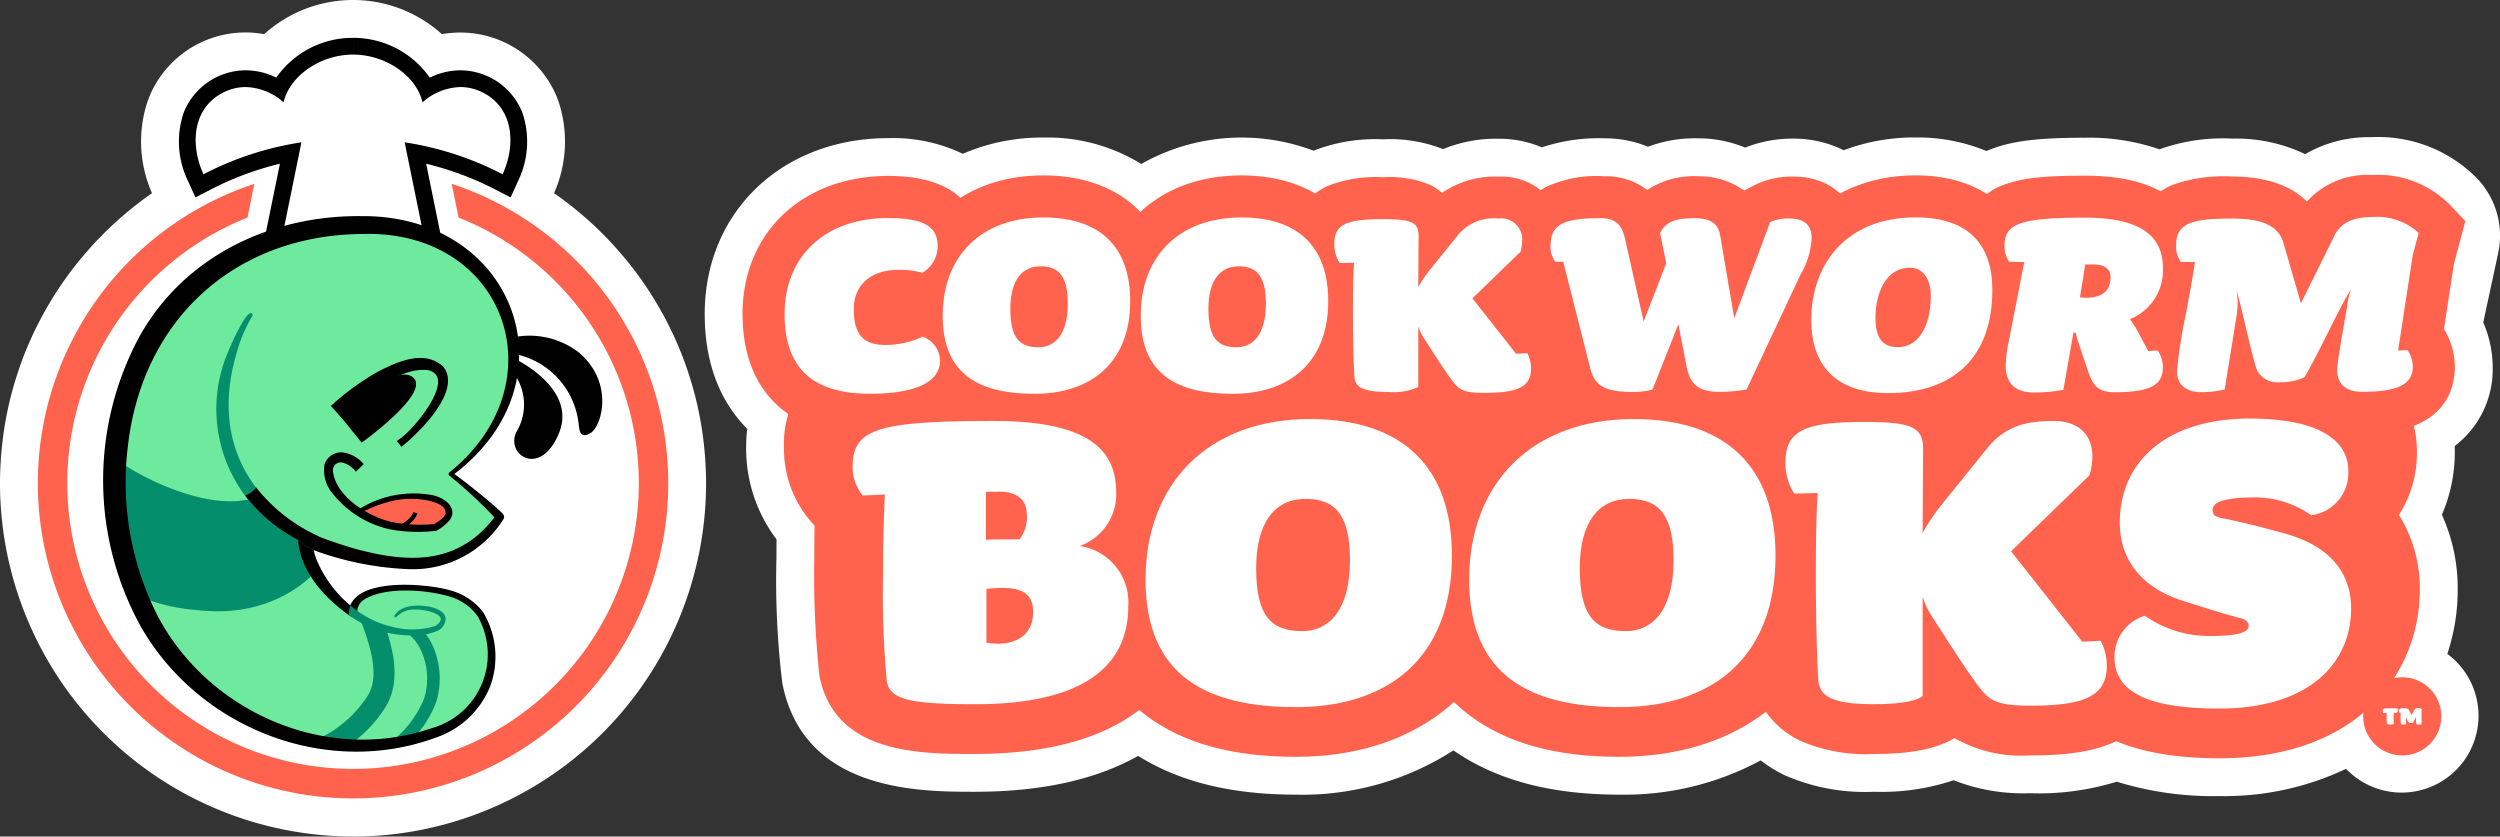 <svg id="logo" xmlns="http://www.w3.org/2000/svg" width="221.144" height="73.996" viewBox="0 0 221.144 73.996">
  <rect x="0" y="0" width="221.144" height="73.996" fill="#333333" stroke="none"/>
  <g id="Group_143" data-name="Group 143">
    <g id="Group_133" data-name="Group 133">
      <path id="Path_367" data-name="Path 367" d="M31.23,73.995A31.265,31.265,0,0,1,0,42.766V42.7c0-.442.013-.915.038-1.447l.018-.3q.035-.612.093-1.22l.031-.307q.07-.655.162-1.279l.028-.194c.154-1,.359-1.995.608-2.967L1,34.9c.11-.424.237-.872.374-1.318l.066-.211c.132-.418.273-.836.42-1.239l.051-.144c.342-.929.729-1.844,1.152-2.724l.062-.125q.281-.577.582-1.136l.144-.265q.281-.511.582-1.012l.133-.223c.5-.821,1.041-1.618,1.605-2.375l.131-.172q.36-.476.734-.934c.073-.089.146-.177.219-.263.237-.283.486-.571.741-.855l.178-.2c.65-.711,1.338-1.4,2.045-2.042l.042-.038c.332-.3.685-.607,1.049-.909l.112-.092c.336-.276.676-.544,1.011-.8l.115-.087q.444-.333.9-.649a11.253,11.253,0,0,1-.322-8.327A9.2,9.2,0,0,1,23.369,3.022a11.734,11.734,0,0,1,15.722,0A9.254,9.254,0,0,1,49.331,8.759a11.256,11.256,0,0,1-.321,8.329q.331.231.659.471l.012.007.241.181c.365.274.739.568,1.112.874l.094.078c.391.324.732.62,1.062.919l.048.043c.707.644,1.4,1.331,2.044,2.042l.174.194c.259.288.509.576.753.869l.209.252c.252.309.5.619.734.934l.134.176c.56.752,1.1,1.548,1.6,2.365l.139.233q.3.5.582,1.013l.145.266c.2.37.393.748.574,1.121l.07.143c.42.873.806,1.787,1.146,2.711l.054.151c.146.4.287.821.42,1.242l.063.2c.144.47.267.9.379,1.336l.023.084c.247.965.452,1.965.607,2.965l.03.208c.059.392.113.819.159,1.25l.032.308c.039.416.07.822.093,1.229l.018.3c.026.542.038,1.028.038,1.49V42.8A31.265,31.265,0,0,1,31.23,74Z" fill="#fff"/>
      <path id="Path_368" data-name="Path 368" d="M155.041,137.372c0-.09-.011-.178-.017-.268q-.031-.547-.083-1.088-.014-.142-.029-.284-.061-.571-.144-1.135c-.008-.056-.016-.112-.024-.168q-.208-1.348-.543-2.651c-.006-.023-.012-.045-.018-.068q-.155-.6-.337-1.186l-.058-.186q-.176-.559-.375-1.107l-.048-.135q-.457-1.241-1.026-2.425c-.019-.04-.04-.08-.059-.12q-.247-.508-.514-1c-.042-.079-.086-.158-.129-.237q-.252-.457-.52-.9c-.041-.069-.082-.139-.124-.207q-.667-1.09-1.429-2.114c-.039-.053-.08-.1-.12-.156q-.319-.423-.654-.832l-.188-.227q-.328-.392-.669-.772c-.053-.059-.106-.119-.159-.178q-.871-.954-1.828-1.825l-.032-.028q-.462-.419-.942-.816l-.1-.083q-.489-.4-.995-.782l0,0a27.84,27.84,0,0,0-7.951-4.159l.005.025c-.662-.218-1.334-.415-2.017-.583l-.248-1.22a27.271,27.271,0,0,1,6.083,2.263l1.388.712.646-1.42a7.972,7.972,0,0,0,.391-6.079,5.937,5.937,0,0,0-5.476-3.741,6.247,6.247,0,0,0-2.712.646,8.264,8.264,0,0,0-6.79-3.517V100.8h0V99.31a8.264,8.264,0,0,0-6.79,3.517,6.247,6.247,0,0,0-2.712-.646,5.937,5.937,0,0,0-5.476,3.741,7.973,7.973,0,0,0,.391,6.079l.646,1.42,1.388-.712a27.275,27.275,0,0,1,6.083-2.263l-.248,1.22c-.683.169-1.354.365-2.017.583l.005-.025a27.851,27.851,0,0,0-7.951,4.159l0,0q-.507.38-.995.782l-.1.083q-.48.4-.943.817l-.031.028q-.955.87-1.827,1.825c-.054.059-.106.119-.16.178q-.341.38-.669.772l-.188.227q-.335.41-.655.833l-.119.155q-.761,1.022-1.429,2.114c-.042.069-.082.138-.124.207q-.268.446-.52.9c-.043.079-.087.157-.129.237q-.267.5-.514,1c-.02.04-.04.079-.059.12q-.569,1.183-1.026,2.425c-.017.045-.032.09-.048.135q-.2.548-.375,1.107l-.058.186q-.181.588-.337,1.186c-.006.023-.012.045-.018.068q-.334,1.3-.543,2.651c-.009.056-.016.112-.024.168q-.083.564-.144,1.135-.015.142-.029.284-.052.541-.083,1.088c-.005.089-.012.178-.017.268-.021.44-.034.883-.034,1.328,0,0,0,.009,0,.014s0,.009,0,.014a27.882,27.882,0,1,0,55.764,0s0-.009,0-.014,0-.009,0-.014c0-.446-.013-.888-.034-1.328Z" transform="translate(-95.964 -95.963)" fill="#fff"/>
      <g id="Group_132" data-name="Group 132" transform="translate(3.347 3.347)">
        <circle id="Ellipse_24" data-name="Ellipse 24" cx="27.882" cy="27.882" r="27.882" transform="translate(0 11.536)" fill="#fff"/>
        <g id="Group_131" data-name="Group 131">
          <path id="Path_369" data-name="Path 369" d="M747.238,407.24a27.8,27.8,0,0,0-4.884.427l-1.374,6.751,12.473-.214-1.331-6.537A27.8,27.8,0,0,0,747.238,407.24Z" transform="translate(-719.356 -396.863)" fill="#fff"/>
          <path id="Path_370" data-name="Path 370" d="M538.739,146.7a4.281,4.281,0,0,0-1.721-.364,5.23,5.23,0,0,0-3.356,1.349c-.532-2.293-3.194-4.22-6.146-4.22s-5.613,1.927-6.146,4.22a5.231,5.231,0,0,0-3.356-1.349,4.28,4.28,0,0,0-1.721.364c-2.963,1.29-3.242,4.642-2.009,7.353a29.068,29.068,0,0,1,26.464,0C541.981,151.347,541.7,147.995,538.739,146.7Z" transform="translate(-499.634 -141.982)" fill="#fff"/>
          <g id="Group_129" data-name="Group 129" transform="translate(12.473)">
            <g id="Group_128" data-name="Group 128">
              <path id="Path_371" data-name="Path 371" d="M941.667,105.933a5.938,5.938,0,0,0-5.476-3.741,6.248,6.248,0,0,0-2.712.646,8.264,8.264,0,0,0-6.79-3.517v18.935l8.03-.138-1.56-7.661a27.273,27.273,0,0,1,6.083,2.263l1.388.712.646-1.42a7.973,7.973,0,0,0,.391-6.079Z" transform="translate(-911.281 -99.32)"/>
              <path id="Path_372" data-name="Path 372" d="M478.059,102.847a6.247,6.247,0,0,0-2.712-.646,5.937,5.937,0,0,0-5.476,3.741,7.973,7.973,0,0,0,.391,6.079l.646,1.42,1.388-.712a27.276,27.276,0,0,1,6.083-2.263l-1.56,7.661,8.029.138V99.33A8.264,8.264,0,0,0,478.059,102.847Z" transform="translate(-469.44 -99.33)"/>
            </g>
            <path id="Path_373" data-name="Path 373" d="M538.748,146.7a4.281,4.281,0,0,0-1.721-.364,5.23,5.23,0,0,0-3.356,1.349c-.532-2.293-3.194-4.22-6.145-4.22s-5.613,1.927-6.146,4.22a5.231,5.231,0,0,0-3.356-1.349,4.281,4.281,0,0,0-1.721.364c-2.963,1.29-3.242,4.642-2.009,7.353a27.78,27.78,0,0,1,8.665-2.829l-1.648,8.094,6.193.106h.043l6.193-.106-1.649-8.094a27.785,27.785,0,0,1,8.665,2.829C541.99,151.347,541.712,147.995,538.748,146.7Z" transform="translate(-512.116 -141.982)" fill="#fff"/>
          </g>
          <path id="Path_374" data-name="Path 374" d="M135.942,482.56l.608,2.985a25.278,25.278,0,1,1-18.675,0l.608-2.985a27.882,27.882,0,1,0,17.46,0Z" transform="translate(-99.33 -469.645)" fill="#ff634d"/>
          <path id="Path_375" data-name="Path 375" d="M322.971,590.71c7.442,0,13.175,4.7,13.175,11.779a13.229,13.229,0,0,1-5.564,10.248,41.387,41.387,0,0,1,4.346,3.8c-1.617,1.883-4.514,6.984-17.208,1.947,0,2,1.559,4.611,4.221,6.536,0-1.822,2.5-2.218,4.713-2.218,5.385,0,7.5,1.984,7.5,5.958,0,5.682-5.258,7.975-12.178,7.975-8.824,0-21.129-7.232-21.129-23.567,0-11.484,7.289-22.458,22.122-22.458Z" transform="translate(-294.059 -574.15)" fill="#6eea9e"/>
          <path id="Path_376" data-name="Path 376" d="M1348.231,941.606a4.686,4.686,0,0,1,.276,5.036c-1.2,2.027,1.992,4.311,3.681.258s-4-6.66-4-6.66Z" transform="translate(-1306.103 -911.901)"/>
          <path id="Path_377" data-name="Path 377" d="M1344.26,882.823a7.078,7.078,0,0,1,5.682,5.989c.092.461,0,1.628,1.044,1.044s2.18-4.545-1.082-7.222a7.181,7.181,0,0,0-5.823-1.251l.18,1.44Z" transform="translate(-1302.131 -854.87)"/>
          <g id="Group_130" data-name="Group 130" transform="translate(6.791 37.224)">
            <path id="Path_378" data-name="Path 378" d="M318.587,1213.882v0a6.077,6.077,0,0,1-.877-2.9l-2.3-1.693-2.067-2.019c-3.71,1.4-9.852-1.46-12.437-3.4-.04.6-.064,1.194-.064,1.794a26.43,26.43,0,0,0,1.954,10.31,17.07,17.07,0,0,0,5.58,1.311c6.8.737,10.213-3.4,10.213-3.4Z" transform="translate(-300.84 -1203.87)" fill="#058e6c"/>
            <path id="Path_379" data-name="Path 379" d="M828.226,1634.173c1.209-2.069.73-4.625-.082-7a13.745,13.745,0,0,1-1.642-.614l-.492.189c1.222,3.185,1.4,5.125.609,6.487a10.511,10.511,0,0,1-4.87,4.069,18.334,18.334,0,0,0,3.164.361A11.391,11.391,0,0,0,828.226,1634.173Z" transform="translate(-804.195 -1612.315)" fill="#058e6c"/>
            <path id="Path_380" data-name="Path 380" d="M1025.761,1661.6a7.087,7.087,0,0,0-.382-5.172,5.36,5.36,0,0,0-.759-1.146,7.243,7.243,0,0,1-1.74-.026,3.816,3.816,0,0,1,1.5,1.665,5.991,5.991,0,0,1,.332,4.305,9.207,9.207,0,0,1-3.1,4,18.882,18.882,0,0,0,2.046-.353,9.306,9.306,0,0,0,2.1-3.275Z" transform="translate(-997.32 -1640.048)" fill="#058e6c"/>
          </g>
          <path id="Path_381" data-name="Path 381" d="M945.92,1302.874s3.691-1.854,6.05-1.176c.746.215,3.107.924.577,2.646-.942.062-2.97.07-3.062.077s-3.521-1.278-3.521-1.278l-.043-.27Z" transform="translate(-917.389 -1261.033)" fill="#ff634d"/>
          <path id="Path_382" data-name="Path 382" d="M293.679,567.035c13.5.111,18.7,14.863,7.722,22.966l0-.3c.8.558,1.556,1.158,2.31,1.766.565.46,1.125.923,1.668,1.411.2.234.841.581.566.981a9.451,9.451,0,0,1-8.368,4.406,27.336,27.336,0,0,1-9.389-2.063l.89-.6a4.858,4.858,0,0,0,.309,1.737,10.578,10.578,0,0,0,3.48,4.5l-.59.3c.085-3.238,6.987-2.631,9.1-1.961a5.374,5.374,0,0,1,2.784,1.9,7.635,7.635,0,0,1,.616,6.558,7.906,7.906,0,0,1-4.824,4.537c-9.709,3.562-20.884-.845-26.022-9.731a26.768,26.768,0,0,1-.135-25.829c4.048-7.174,11.835-10.747,19.888-10.572h0Zm0,1.583c-11.388-.006-19.686,7.513-20.952,18.809a26.052,26.052,0,0,0,2.725,15.142c4.573,8.455,14.973,12.92,24.173,9.757a6.779,6.779,0,0,0,4.039-9.907,4.634,4.634,0,0,0-2.461-1.727c-2.046-.626-5.818-.914-7.647.315a1.277,1.277,0,0,0-.536,1.129.372.372,0,0,1-.59.3c-2.275-1.585-4.449-3.911-4.653-6.837a.641.641,0,0,1,.89-.6,36.224,36.224,0,0,0,4.39,1.522c4.839,1.284,9.122,1.268,12.3-3.107,0,0-.019.461-.019.461A39.847,39.847,0,0,0,301.18,590a.184.184,0,0,1,0-.3c9.684-7.786,5.081-21.32-7.5-21.087Z" transform="translate(-264.766 -551.266)"/>
          <path id="Path_383" data-name="Path 383" d="M916.033,1588.89a8.654,8.654,0,0,0,3.832,1.93,6.868,6.868,0,0,0,3.7-.111c1.493-1-1.021-1.482-1.791-1.448a2.114,2.114,0,0,0-1.647.651.113.113,0,0,1-.186-.126,1.721,1.721,0,0,1,.814-.652c.846-.435,3.561-.272,3.707.9a1.2,1.2,0,0,1-.674,1.089,4.8,4.8,0,0,1-2.02.407,9.06,9.06,0,0,1-3.962-.7,8.612,8.612,0,0,1-1.894-1.071,2.5,2.5,0,0,1,.123-.872Z" transform="translate(-888.391 -1538.691)" fill="#058e6c"/>
          <path id="Path_384" data-name="Path 384" d="M874.581,946.73c1.158-.727,5.189-5.539,2.445-6.082-2.637-.271-5.743,2.512-7.559,4.253l-.987-1.08a22.6,22.6,0,0,1,4.223-3.065c1.664-.851,4.084-1.951,5.723-.4,1.675,2.126-2.137,5.822-3.7,7.088l-.407-.522.258-.191h0Z" transform="translate(-842.559 -911.26)"/>
          <path id="Path_385" data-name="Path 385" d="M575,841.9a14.543,14.543,0,0,1-4.638-3.9,12.811,12.811,0,0,1-1.478-12.783c.186-.476,1.6-3.714,2.079-3.336a.188.188,0,0,1,.018.264,12.8,12.8,0,0,0-1.39,3.317c-2.25,7.675,1.25,13.308,7.3,16.157a1.445,1.445,0,0,0-.471,1.176A6.1,6.1,0,0,1,575,841.9Z" transform="translate(-552.027 -797.502)" fill="#058e6c"/>
          <path id="Path_386" data-name="Path 386" d="M648.158,1284.287a14.542,14.542,0,0,1-4.638-3.9,2.163,2.163,0,0,0,.969-.721,14.874,14.874,0,0,0,5.565,4.341,1.445,1.445,0,0,0-.471,1.177A6.114,6.114,0,0,1,648.158,1284.287Z" transform="translate(-625.181 -1239.892)"/>
          <path id="Path_387" data-name="Path 387" d="M888.07,986.747l2.066,2.544s5.812-4.155,4.66-5.644c-.452-.584-1.351-.344-1.7-.215A18.074,18.074,0,0,0,888.07,986.747Z" transform="translate(-861.489 -953.483)"/>
          <path id="Path_388" data-name="Path 388" d="M852.6,1192.573a9.112,9.112,0,0,1,6.6-1.322c.981.183,2.321,1.056,1.558,2.2a4.358,4.358,0,0,1-1.179.954,13.789,13.789,0,0,1-4.056-.114,8.942,8.942,0,0,1-5.1-3.14,3.188,3.188,0,0,1-.748-2.618,1.554,1.554,0,0,1,1.523-1.064,2.886,2.886,0,0,1,1.942,1.041l-.7.674a2.039,2.039,0,0,0-1.26-.826.7.7,0,0,0-.762.771c.259,2.281,3.169,4.042,5.244,4.51a13.006,13.006,0,0,0,3.783.162l-.147.053c.409-.28.9-.492,1.078-.948.085-.69-.731-.952-1.313-1.123a7.479,7.479,0,0,0-3.846.1,10.4,10.4,0,0,0-2.422.995l-.2-.314h0Z" transform="translate(-824.315 -1150.801)"/>
          <path id="Path_389" data-name="Path 389" d="M1047.363,1345.706l-.093-.36a2.2,2.2,0,0,0,1.294-1.136l.352.121a2.549,2.549,0,0,1-1.552,1.376Z" transform="translate(-1015.324 -1302.257)"/>
        </g>
      </g>
    </g>
    <g id="Group_142" data-name="Group 142" transform="translate(62.337 12.137)">
      <path id="Path_390" data-name="Path 390" d="M1983.732,418.415a29.033,29.033,0,0,1-9.077-1.275,23.3,23.3,0,0,1-7.681,1.019,16.815,16.815,0,0,1-6.747-1.147,20.074,20.074,0,0,1-7.037,1.019,17.753,17.753,0,0,1-7.871-1.445,11.724,11.724,0,0,1-2.16-1.33,25.386,25.386,0,0,1-12.47,3.03c-6.091,0-10.912-1.283-14.711-3.917a24.619,24.619,0,0,1-13.916,3.917c-5.7,0-10.29-1.124-13.97-3.429-3.737,2.107-8.582,3.174-14.445,3.174-4.922,0-15.163,0-17.035-9.623a75.175,75.175,0,0,1-.515-11.074q0-.829.007-1.632a13.284,13.284,0,0,1-2.687-8.152,14.356,14.356,0,0,1,.092-1.627c-1.974-1.981-3.759-5.155-3.759-10.155,0-9.013,6.827-15.555,16.232-15.555a14.294,14.294,0,0,1,6.6,1.383,17.632,17.632,0,0,1,7.122-1.435,15.775,15.775,0,0,1,8.662,2.337,18.014,18.014,0,0,1,15.245-1.173,14.909,14.909,0,0,1,6.137-1.008,12.759,12.759,0,0,1,5.315.865,12.365,12.365,0,0,1,4.918-.917,9.658,9.658,0,0,1,3.824.764,15.694,15.694,0,0,1,5.544-.8,9.96,9.96,0,0,1,3.839.742,11.9,11.9,0,0,1,4.442-.742,10.822,10.822,0,0,1,4.157.821,11.22,11.22,0,0,1,4.253-.794,9.809,9.809,0,0,1,4.459,1.028,17.634,17.634,0,0,1,6.356-1.132,15.932,15.932,0,0,1,6.273,1.2q.328-.142.67-.263c1.863-.657,4.112-.913,8.021-.913a19.09,19.09,0,0,1,6.614,1.023,16.62,16.62,0,0,1,6.448-.945,14.192,14.192,0,0,1,6.442,1.373,11.229,11.229,0,0,1,5.875-1.5,12.252,12.252,0,0,1,9.292,3.609l.057.06a7.332,7.332,0,0,1,1.849,6.59l-1.32,6.133a9.97,9.97,0,0,1,.834,3.9,8.535,8.535,0,0,1-3.36,7.029c.006.16.009.32.009.48a13.931,13.931,0,0,1-1.143,5.6,15.7,15.7,0,0,1,1.4,6.606,17.978,17.978,0,0,1-.918,5.7A6.8,6.8,0,1,1,1994.94,416a25.049,25.049,0,0,1-11.21,2.411Z" transform="translate(-1849.75 -360.13)" fill="#fff"/>
      <path id="Path_391" data-name="Path 391" d="M2100.552,476.4a6.5,6.5,0,0,0-.961-3.328l.887-5.777,1-3.768-1.432-1.509a8.932,8.932,0,0,0-6.864-2.565,7.112,7.112,0,0,0-5.72,2.347c-1.733-1.773-4.382-2.217-6.6-2.217a13.271,13.271,0,0,0-5.259.729,5.975,5.975,0,0,0-1.068.588,13.9,13.9,0,0,0-6.735-1.395c-3.5,0-5.433.2-6.907.723a6.408,6.408,0,0,0-1.725.912,11.615,11.615,0,0,0-6.331-1.66,13.876,13.876,0,0,0-6.676,1.611,5.864,5.864,0,0,0-4.138-1.507,7.457,7.457,0,0,0-3.407.745l-.933.494a6.882,6.882,0,0,0-4.07-1.265,7.494,7.494,0,0,0-4.509,1.211,6.015,6.015,0,0,0-3.772-1.211,10.594,10.594,0,0,0-5.164.938c-.152.081-.319.18-.493.3a6,6,0,0,0-3.711-1.2,8.156,8.156,0,0,0-5,1.43,4.915,4.915,0,0,0-1.094-.718,9.383,9.383,0,0,0-4.139-.66,11.678,11.678,0,0,0-4.893.772,5.587,5.587,0,0,0-1.1.68,14,14,0,0,0-15.468,1.627,11.466,11.466,0,0,0-8.579-3.236,13.492,13.492,0,0,0-7.336,1.986c-1.186-1.112-3.153-1.934-6.385-1.934-7.587,0-12.885,5.02-12.885,12.208,0,4.038,1.429,7.06,4.071,8.86a10.421,10.421,0,0,0-.4,2.922,9.8,9.8,0,0,0,2.528,6.741l.176.188c-.016.927-.023,1.877-.023,2.855a84.1,84.1,0,0,0,.453,10.435c1.345,6.915,8.81,6.915,13.75,6.915,7.063,0,11.614-1.638,14.536-3.887.214.179.426.35.636.506,3.279,2.447,7.611,3.637,13.243,3.637s10.537-1.744,13.967-4.849a14.5,14.5,0,0,0,1.417,1.213c3.279,2.447,7.611,3.637,13.243,3.637a20.859,20.859,0,0,0,12.932-3.984,8,8,0,0,0,3.135,2.609,14.667,14.667,0,0,0,6.433,1.121c3.22,0,5.436-.425,7.126-1.4a11.855,11.855,0,0,0,6.657,1.524c3.441,0,5.733-.378,7.64-1.258a23.564,23.564,0,0,0,9.118,1.514c5.639,0,9.84-1.591,12.737-4.03-.01.106-.016.212-.016.32a3.462,3.462,0,1,0,2.726-3.378,14.345,14.345,0,0,0,2.286-7.837,12.217,12.217,0,0,0-1.846-6.6,10.156,10.156,0,0,0,1.59-5.611,9.8,9.8,0,0,0-.269-2.274,5.316,5.316,0,0,0,3.619-5.236Z" transform="translate(-1945.742 -456.103)" fill="#fff"/>
      <g id="Group_141" data-name="Group 141" transform="translate(3.347 3.347)">
        <g id="Group_136" data-name="Group 136">
          <g id="Group_134" data-name="Group 134">
            <path id="Path_392" data-name="Path 392" d="M1960.351,484.9c-7.162,0-11.271-3.927-11.271-10.776,0-7.188,5.3-12.208,12.885-12.208,7.042,0,8.094,3.9,8.094,6.219a6.487,6.487,0,0,1-2.545,5.114,5.988,5.988,0,0,1,2.754,4.988c0,2.019-.966,6.662-9.917,6.662Z" transform="translate(-1949.08 -461.837)" fill="#ff634d"/>
            <path id="Path_393" data-name="Path 393" d="M2375.809,483.416c-3.446,0-6.1-.728-8.105-2.226-1.718-1.281-3.764-3.777-3.764-8.394,0-7.427,5.073-12.416,12.625-12.416,7.032,0,11.4,4.259,11.4,11.114,0,7.242-4.772,11.922-12.156,11.922Z" transform="translate(-2349.959 -460.349)" fill="#ff634d"/>
            <path id="Path_394" data-name="Path 394" d="M2895.739,483.416c-3.447,0-6.1-.728-8.105-2.226-1.717-1.281-3.764-3.777-3.764-8.394,0-7.427,5.073-12.416,12.625-12.416,7.032,0,11.4,4.259,11.4,11.114,0,7.242-4.771,11.922-12.156,11.922Z" transform="translate(-2852.367 -460.349)" fill="#ff634d"/>
            <path id="Path_395" data-name="Path 395" d="M3409.147,486.333a7.256,7.256,0,0,1-4.075-.933,8.617,8.617,0,0,1-4.362.855,8.97,8.97,0,0,1-3.937-.686,4.8,4.8,0,0,1-2.8-4.18c-.08-1.3-.136-3.672-.136-5.753,0-.561,0-1.073.006-1.543l-.621-1a6.742,6.742,0,0,1-1.025-3.7,5.37,5.37,0,0,1,3.123-5.083,11.713,11.713,0,0,1,4.893-.772,9.425,9.425,0,0,1,4.139.66,4.9,4.9,0,0,1,1.095.718,8.272,8.272,0,0,1,5-1.43,5.526,5.526,0,0,1,5.8,5.62,7.145,7.145,0,0,1-.321,2.137l-.281.912-1.838,2.387.585.744.688-.016,1.132,2.013a6.492,6.492,0,0,1,.816,3.177,5.41,5.41,0,0,1-3.161,5.089,10.779,10.779,0,0,1-4.724.792Z" transform="translate(-3343.566 -463.344)" fill="#ff634d"/>
            <path id="Path_396" data-name="Path 396" d="M3989.572,485.332a7.962,7.962,0,0,1-3.52-.713l-1.781.42a10.037,10.037,0,0,1-2.589.293c-1.514,0-6.115,0-7.333-4.984l-1.845-7.278-.5-.62a5.875,5.875,0,0,1-1.25-3.8,5.542,5.542,0,0,1,2.956-5.177,10.594,10.594,0,0,1,5.164-.938,6.015,6.015,0,0,1,3.771,1.211,7.5,7.5,0,0,1,4.509-1.211,6.884,6.884,0,0,1,4.07,1.265l.933-.494a7.455,7.455,0,0,1,3.407-.745c3.424,0,5.725,2.206,5.725,5.49a10.473,10.473,0,0,1-1.322,4.743l-5.607,11.947-1.907.332a19.109,19.109,0,0,1-2.877.264Z" transform="translate(-3902.619 -462.426)" fill="#ff634d"/>
            <path id="Path_397" data-name="Path 397" d="M4654.469,483.213c-6.47,0-10.49-3.909-10.49-10.2,0-7.525,5.32-12.781,12.938-12.781,6.486,0,10.516,3.89,10.516,10.151,0,7.915-4.968,12.832-12.963,12.832Z" transform="translate(-4553.16 -460.204)" fill="#ff634d"/>
            <path id="Path_398" data-name="Path 398" d="M5157.633,483.915a5.851,5.851,0,0,1-6.219-6.141,14.739,14.739,0,0,1,.359-2.917l.763-3.9-.064-.086a5.92,5.92,0,0,1-1.162-3.691,5.526,5.526,0,0,1,3.895-5.444c1.475-.52,3.411-.723,6.907-.723,3.261,0,5.716.612,7.507,1.871a7.361,7.361,0,0,1,3.139,6.327,8.685,8.685,0,0,1-1.385,4.813l.12.153a6.372,6.372,0,0,1,1.265,3.758,5.414,5.414,0,0,1-2.667,4.863,10.03,10.03,0,0,1-5.271,1.1,6.757,6.757,0,0,1-2.738-.522l-1.055.229a17.42,17.42,0,0,1-3.394.319Z" transform="translate(-5043.393 -460.957)" fill="#ff634d"/>
            <path id="Path_399" data-name="Path 399" d="M5607.448,482.382a5.554,5.554,0,0,1-5.88-5.594,37.243,37.243,0,0,1,.869-5.812c.1-.538.194-1.049.28-1.527l-.068-.091a5.925,5.925,0,0,1-1.16-3.69,5.55,5.55,0,0,1,3.433-5.359,13.527,13.527,0,0,1,5.259-.729c2.128,0,4.864.444,6.6,2.217a7.126,7.126,0,0,1,5.72-2.347,8.946,8.946,0,0,1,6.864,2.565l1.432,1.509-1.005,3.768-.887,5.777a6.5,6.5,0,0,1,.961,3.328c0,2.226-1.062,5.959-8.173,5.959a6.157,6.157,0,0,1-4.092-1.414,8.612,8.612,0,0,1-3.12.554,7.693,7.693,0,0,1-1.674-.174l-.014.088-2.341.615a12.955,12.955,0,0,1-3,.356Z" transform="translate(-5478.402 -459.45)" fill="#ff634d"/>
          </g>
          <g id="Group_135" data-name="Group 135" transform="translate(3.667 13.785)">
            <path id="Path_400" data-name="Path 400" d="M2074.773,912.011c-4.94,0-12.4,0-13.75-6.915a83.967,83.967,0,0,1-.453-10.435c0-.979.008-1.928.023-2.855l-.176-.188a9.8,9.8,0,0,1-2.528-6.741,9.012,9.012,0,0,1,6.6-9.012c2.439-.785,5.563-1.064,11.938-1.064,5.6,0,9.548.986,12.415,3.1a11.1,11.1,0,0,1,4.51,9.356,11.34,11.34,0,0,1-.639,3.766,11.645,11.645,0,0,1,1.7,6.232c0,4.437-1.915,14.755-19.647,14.755Z" transform="translate(-2057.89 -874.588)" fill="#ff634d"/>
            <path id="Path_401" data-name="Path 401" d="M2845.962,907.376c-5.631,0-9.963-1.189-13.243-3.637-2.806-2.092-6.15-6.171-6.15-13.714,0-12.134,8.289-20.286,20.626-20.286,11.49,0,18.627,6.958,18.627,18.158,0,11.833-7.8,19.478-19.861,19.478Z" transform="translate(-2800.665 -869.698)" fill="#ff634d"/>
            <path id="Path_402" data-name="Path 402" d="M3695.422,907.376c-5.631,0-9.963-1.189-13.243-3.637-2.806-2.092-6.149-6.171-6.149-13.714,0-12.134,8.289-20.286,20.626-20.286,11.489,0,18.626,6.958,18.626,18.158,0,11.833-7.8,19.478-19.86,19.478Z" transform="translate(-3621.498 -869.698)" fill="#ff634d"/>
            <path id="Path_403" data-name="Path 403" d="M4534.229,912.138a11.862,11.862,0,0,1-6.658-1.524c-1.689.972-3.905,1.4-7.125,1.4a14.667,14.667,0,0,1-6.434-1.121,7.844,7.844,0,0,1-4.569-6.832c-.13-2.118-.222-6-.222-9.4,0-.917,0-1.754.011-2.521l-1.016-1.641a11.013,11.013,0,0,1-1.676-6.048,8.771,8.771,0,0,1,5.1-8.3c2.375-1.108,5.246-1.262,7.994-1.262a15.42,15.42,0,0,1,6.764,1.079,8.014,8.014,0,0,1,1.788,1.172,13.512,13.512,0,0,1,8.168-2.336c5.494,0,9.48,3.861,9.48,9.182a11.685,11.685,0,0,1-.524,3.491l-.459,1.49-4.117,3.991.957,1.215,2.237-.118,1.85,3.289a10.606,10.606,0,0,1,1.333,5.191,8.838,8.838,0,0,1-5.164,8.314c-1.923.907-4.23,1.294-7.719,1.294Z" transform="translate(-4424.02 -874.588)" fill="#ff634d"/>
            <path id="Path_404" data-name="Path 404" d="M5385.251,906.306c-13.357,0-15.351-6.659-15.351-10.628a9.839,9.839,0,0,1,1.9-5.863,12.992,12.992,0,0,1-1.433-6.05c0-8.988,7.223-15.265,17.563-15.265,4.078,0,7.26.7,9.728,2.131a9.738,9.738,0,0,1,5.07,8.541,10.155,10.155,0,0,1-1.59,5.611,12.217,12.217,0,0,1,1.846,6.6c0,7.429-5.484,14.925-17.733,14.925Z" transform="translate(-5258.284 -868.5)" fill="#ff634d"/>
          </g>
        </g>
        <g id="Group_137" data-name="Group 137" transform="translate(143.355 44.424)">
          <circle id="Ellipse_25" data-name="Ellipse 25" cx="3.458" cy="3.458" r="3.458" fill="#ff634d"/>
          <path id="Path_405" data-name="Path 405" d="M6255.181,1858.93h-.068v.963a.629.629,0,0,1-.3.049c-.225,0-.3-.039-.313-.146-.005-.078-.01-.259-.01-.5,0-.161,0-.284,0-.376h-.288a.342.342,0,0,1-.063-.205c0-.137.093-.21.278-.21h.743l.254-.015a.256.256,0,0,1,.063.176c0,.181-.113.264-.3.264Zm2.4-.176v1.169a1.139,1.139,0,0,1-.225.024c-.166,0-.234-.024-.249-.113a3.074,3.074,0,0,1-.02-.459.659.659,0,0,1,0-.1c-.078.147-.181.347-.249.479a.411.411,0,0,1-.216.049.258.258,0,0,1-.215-.073,4.983,4.983,0,0,1-.215-.455v.641a.785.785,0,0,1-.215.025c-.166,0-.22-.029-.234-.113a4.444,4.444,0,0,1-.02-.543c0-.161.005-.293.01-.386h-.107a.248.248,0,0,1-.054-.171c0-.181.142-.24.464-.24.273,0,.376.078.445.21l.117.22a1.2,1.2,0,0,1,.093.176l.015-.02c.068-.132.2-.352.284-.484a.283.283,0,0,1,.264-.113.419.419,0,0,1,.342.107l-.02.166Z" transform="translate(-6252.412 -1855.756)" fill="#fff"/>
        </g>
        <g id="Group_140" data-name="Group 140" transform="translate(3.719 3.72)">
          <g id="Group_138" data-name="Group 138" transform="translate(6.024 17.821)">
            <path id="Path_406" data-name="Path 406" d="M2249.006,1130.007c-5.913,0-7.487-.468-7.785-2a83.11,83.11,0,0,1-.341-9.274c0-3.191.085-5.573.17-7.275l-1.957.086a3.849,3.849,0,0,1-.894-2.595c0-3.276,2.213-4,12.465-4,9.018,0,10.848,2.978,10.848,6.381a4.857,4.857,0,0,1-3.233,4.68,5.036,5.036,0,0,1,4.3,5.318C2262.576,1126.859,2258.28,1130.007,2249.006,1130.007Zm2.127-18.8h-1.148v4.254c.553-.043,1.489-.043,2.978-.043a3.2,3.2,0,0,0,.638-2.212C2253.6,1112.011,2252.834,1111.2,2251.133,1111.2Zm.3,8.509c-.426,0-.979.042-1.4.085v4.765a6.964,6.964,0,0,0,.979.085c1.787,0,3.148-.85,3.148-2.808,0-1.319-.638-2.127-2.723-2.127Z" transform="translate(-2238.2 -1104.737)" fill="#fff"/>
            <path id="Path_407" data-name="Path 407" d="M3020.206,1125.363c-7.87,0-13.315-2.723-13.315-11.274s5.573-14.209,14.549-14.209c8.125,0,12.55,4.169,12.55,12.082,0,9.1-5.7,13.4-13.783,13.4Zm.851-18.421c-2.766,0-4.382,2.128-4.382,6.126,0,4.3,1.361,5.573,4.084,5.573,2.3,0,4.212-1.786,4.212-6.253,0-3.829-1.148-5.445-3.914-5.445Z" transform="translate(-2980.985 -1099.838)" fill="#fff"/>
            <path id="Path_408" data-name="Path 408" d="M3869.665,1125.363c-7.87,0-13.315-2.723-13.315-11.274s5.573-14.209,14.549-14.209c8.125,0,12.55,4.169,12.55,12.082,0,9.1-5.7,13.4-13.783,13.4Zm.852-18.421c-2.766,0-4.382,2.128-4.382,6.126,0,4.3,1.361,5.573,4.084,5.573,2.3,0,4.211-1.786,4.211-6.253,0-3.829-1.148-5.445-3.914-5.445Z" transform="translate(-3801.818 -1099.838)" fill="#fff"/>
            <path id="Path_409" data-name="Path 409" d="M4708.491,1130.134c-2.936,0-3.574-.468-4.467-1.617-1.064-1.362-2.808-4.127-4.212-6.3a7.053,7.053,0,0,1-.808-1.7v8.763c-.638.51-2.3.724-4.3.724-3.7,0-4.85-.681-4.936-2.213-.127-2.085-.212-5.871-.212-9.061s.042-5.743.17-7.4l-2.084.043a4.946,4.946,0,0,1-.766-2.85c0-2.808,1.915-3.489,7.02-3.489,4.211,0,5.147.511,5.147,2.383l-.043,7.445a17,17,0,0,1,1.787-2.637l3.957-4.893c1.532-1.872,3.276-2.382,5.871-2.382,2.084,0,3.4,1.149,3.4,3.105a5.693,5.693,0,0,1-.255,1.7l-6.935,6.721,6.3,8,1.617-.086a4.611,4.611,0,0,1,.553,2.213c0,2.807-2.212,3.531-6.807,3.531Z" transform="translate(-4604.358 -1104.737)" fill="#fff"/>
            <path id="Path_410" data-name="Path 410" d="M5559.494,1124.282c-6.3,0-9.274-1.446-9.274-4.552a3.785,3.785,0,0,1,2.68-3.659,9.953,9.953,0,0,0,6,1.787c2.255,0,3.19-.34,3.19-.893,0-.426-.383-.6-.894-.724-1.276-.34-2.808-.808-5.062-1.532-3.361-1.106-5.446-3.445-5.446-6.891,0-5.4,4.169-9.189,11.486-9.189,6.169,0,8.721,1.957,8.721,4.594a3.751,3.751,0,0,1-3.276,3.956,8.684,8.684,0,0,0-4.978-1.574c-2.595,0-3.744.383-3.744,1.106,0,.51.3.6.808.724,1.532.3,3.276.724,5.573,1.361,4.425,1.234,5.872,3.871,5.872,6.636C5571.15,1120.241,5567.449,1124.282,5559.494,1124.282Z" transform="translate(-5438.603 -1098.63)" fill="#fff"/>
          </g>
          <g id="Group_139" data-name="Group 139">
            <path id="Path_411" data-name="Path 411" d="M2071.652,582.784a7.7,7.7,0,0,1-3.333.729c-1.8,0-2.76-.807-2.76-3.151,0-2.031,1.354-3.489,3.984-3.489a7.532,7.532,0,0,1,2.083.26,2.747,2.747,0,0,0,1.354-2.343c0-1.641-1.042-2.5-4.375-2.5-5.7,0-9.165,3.489-9.165,8.488s2.708,7.056,7.551,7.056c3.932,0,6.2-.99,6.2-2.942a2.315,2.315,0,0,0-1.537-2.109Z" transform="translate(-2059.44 -572.207)" fill="#fff"/>
            <path id="Path_412" data-name="Path 412" d="M2483.215,570.75c-5.494,0-8.9,3.411-8.9,8.7s3.333,6.9,8.15,6.9,8.437-2.63,8.437-8.2C2490.9,573.3,2488.188,570.75,2483.215,570.75Zm-.417,11.483c-1.667,0-2.5-.781-2.5-3.411,0-2.447.99-3.75,2.682-3.75s2.4.989,2.4,3.333C2485.376,581.14,2484.2,582.233,2482.8,582.233Z" transform="translate(-2460.329 -570.719)" fill="#fff"/>
            <path id="Path_413" data-name="Path 413" d="M3003.145,570.75c-5.494,0-8.905,3.411-8.905,8.7s3.333,6.9,8.15,6.9,8.437-2.63,8.437-8.2C3010.826,573.3,3008.118,570.75,3003.145,570.75Zm-.417,11.483c-1.667,0-2.5-.781-2.5-3.411,0-2.447.99-3.75,2.682-3.75s2.4.989,2.4,3.333C3005.306,581.14,3004.134,582.233,3002.728,582.233Z" transform="translate(-2962.737 -570.719)" fill="#fff"/>
            <path id="Path_414" data-name="Path 414" d="M3518.635,585.8l-3.854-4.9,4.244-4.114a3.477,3.477,0,0,0,.156-1.042,1.845,1.845,0,0,0-2.083-1.9,4.079,4.079,0,0,0-3.594,1.458l-2.422,2.995a10.342,10.342,0,0,0-1.093,1.614l.026-4.557c0-1.145-.573-1.458-3.15-1.458-3.125,0-4.3.417-4.3,2.135a3.029,3.029,0,0,0,.469,1.745l1.276-.026c-.078,1.015-.1,2.551-.1,4.531s.052,4.27.13,5.546c.052.938.755,1.354,3.021,1.354a5.154,5.154,0,0,0,2.63-.443V583.38a4.307,4.307,0,0,0,.495,1.041c.859,1.328,1.927,3.021,2.578,3.854.547.7.937.989,2.734.989,2.812,0,4.166-.443,4.166-2.161a2.821,2.821,0,0,0-.338-1.354l-.99.052Z" transform="translate(-3453.935 -573.714)" fill="#fff"/>
            <path id="Path_415" data-name="Path 415" d="M4082.073,585.9l-.7-3.619-2.291,5.781a6.411,6.411,0,0,1-1.8.209c-2.578,0-3.359-.651-3.724-2.162l-2.369-9.348h-.7a2.15,2.15,0,0,1-.417-1.458c0-1.849,1.146-2.4,4.4-2.4,1.38,0,1.9.6,2.187,1.849l1.64,7.29,2-5.156-.547-2.682c.547-1.015,1.406-1.3,2.994-1.3,1.484,0,2.162.443,2.344,1.64l1.224,7.213,3.177-8.515a3.961,3.961,0,0,1,1.667-.312c1.51,0,2,.7,2,1.77a6.971,6.971,0,0,1-.964,3.151l-4.791,10.207a15.544,15.544,0,0,1-2.239.209c-1.927,0-2.734-.5-3.1-2.37Z" transform="translate(-4002.31 -572.806)" fill="#fff"/>
            <path id="Path_416" data-name="Path 416" d="M4761.11,586.125c-4.036,0-6.77-1.927-6.77-6.484,0-4.869,3.046-9.061,9.217-9.061,4.765,0,6.8,2.474,6.8,6.431,0,5.754-3.255,9.113-9.244,9.113Zm1.953-11.092c-2.213,0-3.046,2.4-3.046,4.427,0,1.745.6,2.6,1.979,2.6,1.822,0,2.917-1.849,2.917-4.557C4764.912,576.256,4764.365,575.032,4763.063,575.032Z" transform="translate(-4663.521 -570.554)" fill="#fff"/>
            <path id="Path_417" data-name="Path 417" d="M5272.772,580.353a9.574,9.574,0,0,1,.729,1.145l.885,1.667.833-.052a2.685,2.685,0,0,1,.469,1.458c0,1.458-.859,2.239-4.218,2.239-1.458,0-1.953-.495-2.4-1.849l-.807-2.4a6.72,6.72,0,0,1-.286-1.015.479.479,0,0,1-.208,0l-.886,5.052a13.709,13.709,0,0,1-2.6.234c-1.3,0-2.5-.468-2.5-2.422a11.755,11.755,0,0,1,.286-2.187l1.354-6.926-1.328-.026a2.3,2.3,0,0,1-.416-1.458c0-1.9,1.406-2.447,7.082-2.447,5.077,0,6.926,1.692,6.926,4.478a4.632,4.632,0,0,1-2.917,4.5Zm-3.2-4.843h-.756l-.468,2.916c.182,0,.364.026.547.026,1.276,0,2.161-.5,2.161-1.823,0-.859-.755-1.12-1.484-1.12Z" transform="translate(-5153.764 -571.318)" fill="#fff"/>
            <path id="Path_418" data-name="Path 418" d="M5731.515,581.641l1.3-8.463.521-1.953a5.408,5.408,0,0,0-4.166-1.406c-1.51,0-2.682.443-3.255,1.588l-2.994,6.041-1.536-5.312c-.417-1.458-1.719-2.187-4.531-2.187-3.515,0-4.973.364-4.973,2.369a2.294,2.294,0,0,0,.417,1.458l1.25.026c-.156,1.042-.417,2.552-.782,4.5a43.762,43.762,0,0,0-.807,5.13c0,1.172.755,1.874,2.161,1.874a9.322,9.322,0,0,0,2.057-.234l1.068-6.614a7.194,7.194,0,0,0-.026-2.239c.495,1.771,1.458,6.249,1.822,7.161a2.06,2.06,0,0,0,2.109,1.042,4.5,4.5,0,0,0,2.083-.443c1.145-1.874,3.151-6.3,4.114-7.76a8.429,8.429,0,0,0-.364,1.666s-.859,4.791-.859,5.39c0,1.12.547,2,2.239,2,3.359,0,4.454-.781,4.454-2.239a2.689,2.689,0,0,0-.469-1.458l-.831.052Z" transform="translate(-5588.791 -569.82)" fill="#fff"/>
          </g>
        </g>
      </g>
    </g>
  </g>
</svg>
